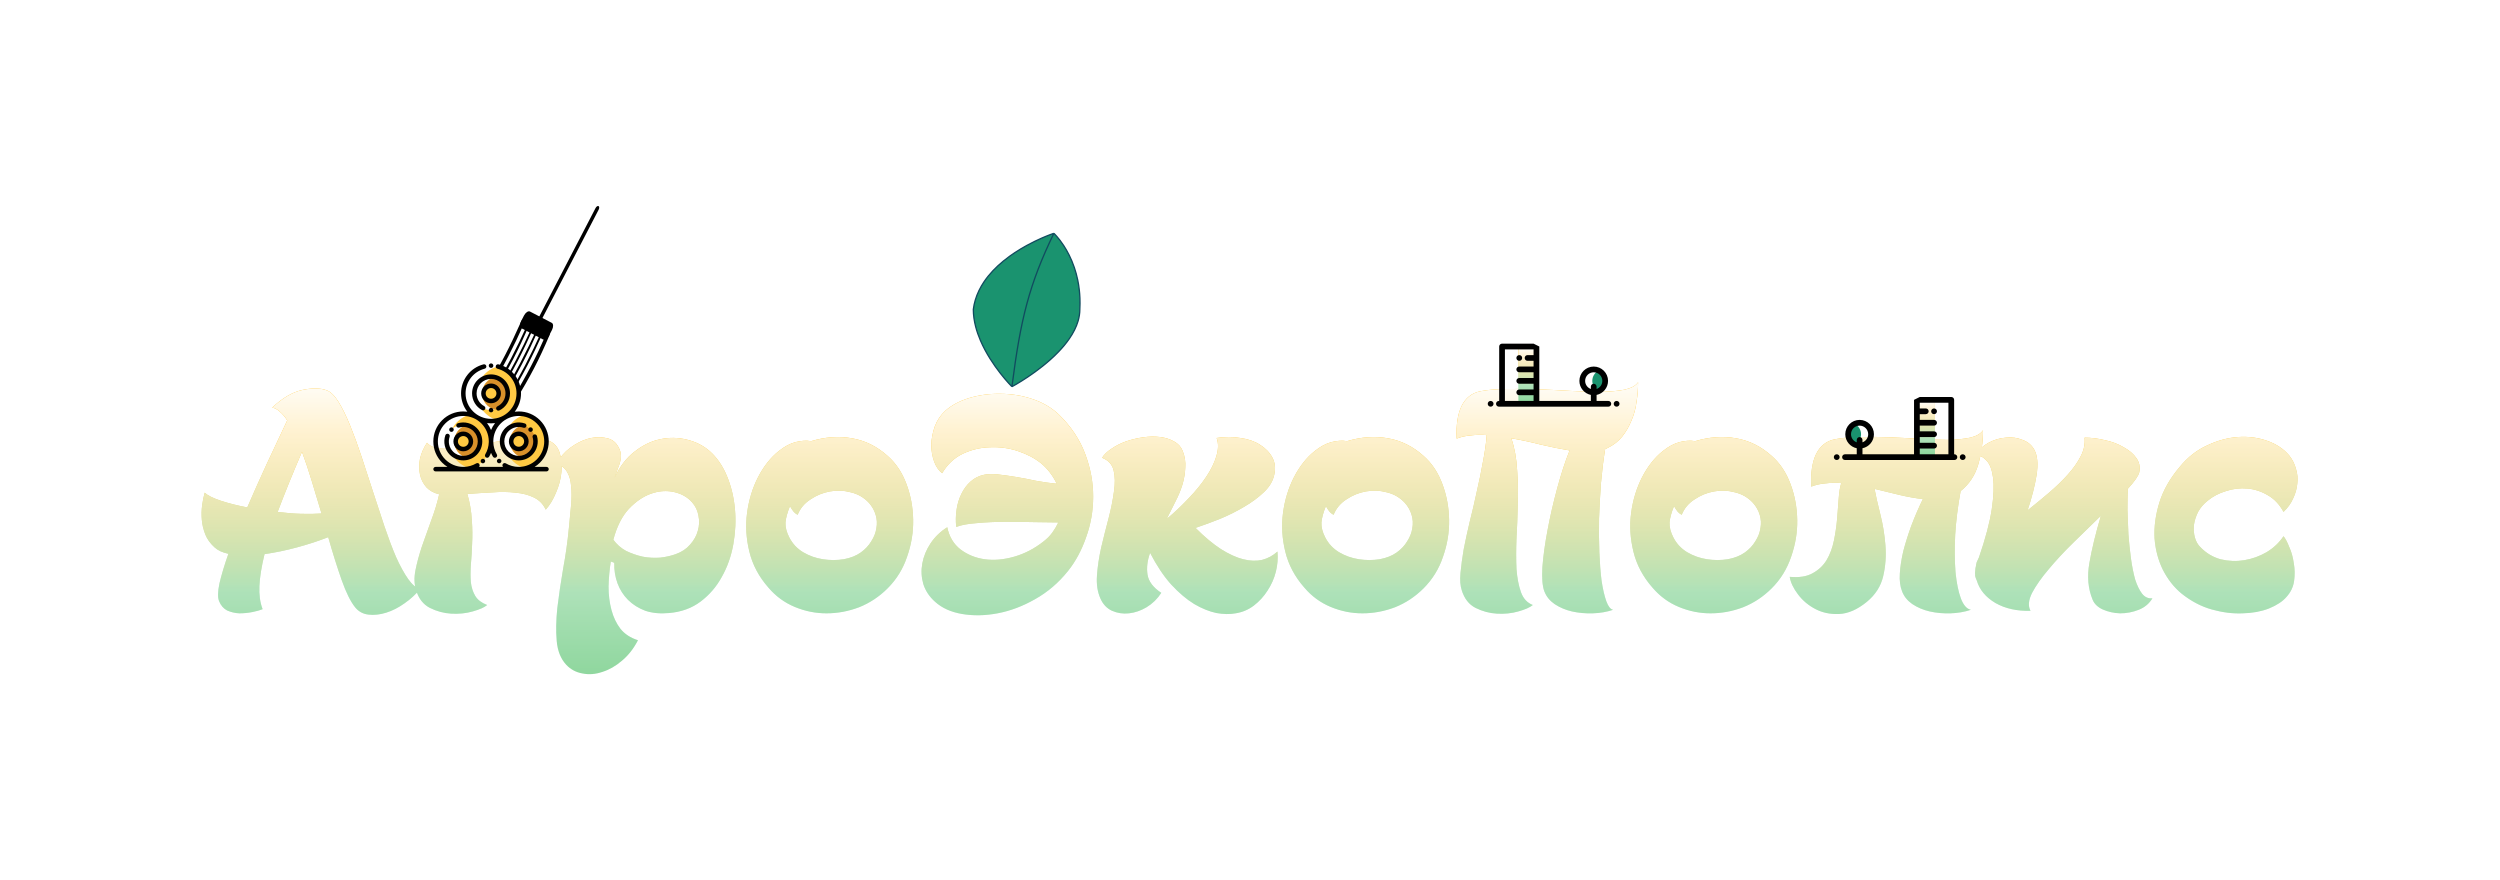 <svg width="375" height="132" viewBox="0 0 375 132" fill="none" xmlns="http://www.w3.org/2000/svg">
<g filter="url(#filter0_d)">
<path d="M30.705 73.904C31.153 74.32 31.953 74.72 33.105 75.104C34.257 75.488 35.585 75.824 37.089 76.112C38.017 73.968 38.993 71.792 40.017 69.584C41.073 67.344 42.097 65.168 43.089 63.056C42.737 62.512 42.369 62.08 41.985 61.76C41.601 61.408 41.217 61.2 40.833 61.136C42.369 59.696 43.873 58.816 45.345 58.496C46.849 58.176 48.065 58.192 48.993 58.544C49.601 58.768 50.193 59.344 50.769 60.272C51.345 61.2 51.921 62.368 52.497 63.776C53.073 65.184 53.649 66.752 54.225 68.48C54.801 70.208 55.377 71.968 55.953 73.76C56.529 75.52 57.105 77.264 57.681 78.992C58.257 80.688 58.833 82.208 59.409 83.552C60.017 84.896 60.625 86 61.233 86.864C61.841 87.728 62.449 88.208 63.057 88.304C62.385 89.136 61.585 89.872 60.657 90.512C59.761 91.152 58.849 91.616 57.921 91.904C56.993 92.192 56.113 92.288 55.281 92.192C54.449 92.096 53.777 91.728 53.265 91.088C52.593 90.256 51.921 88.896 51.249 87.008C50.577 85.088 49.905 82.944 49.233 80.576C47.761 81.152 46.193 81.664 44.529 82.112C42.865 82.56 41.249 82.896 39.681 83.12C39.233 84.944 38.977 86.528 38.913 87.872C38.849 89.216 39.009 90.384 39.393 91.376C39.009 91.536 38.497 91.68 37.857 91.808C37.217 91.936 36.561 92 35.889 92C35.249 91.968 34.641 91.824 34.065 91.568C33.521 91.28 33.121 90.816 32.865 90.176C32.641 89.632 32.657 88.752 32.913 87.536C33.201 86.288 33.649 84.8 34.257 83.072C33.361 82.88 32.673 82.56 32.193 82.112C31.553 81.536 31.089 80.896 30.801 80.192C30.513 79.456 30.337 78.72 30.273 77.984C30.209 77.216 30.225 76.48 30.321 75.776C30.417 75.072 30.545 74.448 30.705 73.904ZM48.225 77.024C47.745 75.392 47.265 73.792 46.785 72.224C46.305 70.624 45.809 69.136 45.297 67.76C43.889 71.056 42.673 74.064 41.649 76.784C42.865 76.944 44.033 77.04 45.153 77.072C46.305 77.104 47.329 77.088 48.225 77.024ZM64.052 66.416C64.468 66.896 65.108 67.184 65.972 67.28C66.836 67.344 67.828 67.312 68.948 67.184C70.068 67.024 71.268 66.832 72.548 66.608C73.828 66.352 75.076 66.144 76.292 65.984C77.54 65.792 78.692 65.696 79.748 65.696C80.836 65.664 81.748 65.824 82.484 66.176C83.22 66.528 83.716 67.136 83.972 68C84.228 68.832 84.308 69.776 84.212 70.832C84.116 71.856 83.844 72.88 83.396 73.904C82.98 74.928 82.468 75.776 81.86 76.448C81.476 75.616 80.884 75.008 80.084 74.624C79.316 74.24 78.404 74 77.348 73.904C76.292 73.776 75.14 73.76 73.892 73.856C72.644 73.92 71.38 74 70.1 74.096C70.484 75.408 70.708 76.704 70.772 77.984C70.868 79.232 70.884 80.416 70.82 81.536C70.788 82.656 70.724 83.712 70.628 84.704C70.564 85.664 70.564 86.544 70.628 87.344C70.724 88.144 70.948 88.832 71.3 89.408C71.652 89.984 72.244 90.432 73.076 90.752C72.66 91.104 71.94 91.424 70.916 91.712C69.924 92 68.852 92.112 67.7 92.048C66.58 91.984 65.508 91.696 64.484 91.184C63.492 90.672 62.804 89.792 62.42 88.544C62.132 87.648 62.1 86.64 62.324 85.52C62.548 84.4 62.868 83.216 63.284 81.968C63.732 80.688 64.196 79.392 64.676 78.08C65.188 76.736 65.588 75.424 65.876 74.144C65.076 73.952 64.436 73.6 63.956 73.088C63.476 72.544 63.156 71.904 62.996 71.168C62.836 70.432 62.836 69.648 62.996 68.816C63.188 67.984 63.54 67.184 64.052 66.416ZM91.617 84.224C91.424 85.472 91.312 86.72 91.281 87.968C91.281 89.216 91.424 90.384 91.713 91.472C92.001 92.56 92.448 93.504 93.056 94.304C93.697 95.104 94.576 95.68 95.697 96.032C95.056 97.28 94.257 98.304 93.296 99.104C92.368 99.904 91.392 100.464 90.368 100.784C89.344 101.136 88.353 101.216 87.392 101.024C86.433 100.864 85.617 100.432 84.945 99.728C84.112 98.832 83.632 97.632 83.504 96.128C83.376 94.656 83.409 93.008 83.6 91.184C83.825 89.328 84.112 87.376 84.465 85.328C84.849 83.28 85.136 81.248 85.329 79.232C85.457 77.952 85.569 76.784 85.665 75.728C85.76 74.672 85.76 73.728 85.665 72.896C85.6 72.064 85.409 71.376 85.088 70.832C84.769 70.256 84.24 69.824 83.504 69.536C84.016 68.576 84.689 67.792 85.52 67.184C86.385 66.544 87.249 66.096 88.112 65.84C89.008 65.584 89.841 65.52 90.609 65.648C91.409 65.744 92.016 66.048 92.433 66.56C92.752 66.976 92.96 67.376 93.056 67.76C93.153 68.112 93.168 68.496 93.105 68.912C93.04 69.296 92.912 69.712 92.721 70.16C92.561 70.608 92.385 71.104 92.192 71.648C92.96 69.984 93.953 68.688 95.168 67.76C96.385 66.8 97.665 66.176 99.008 65.888C100.353 65.6 101.681 65.616 102.993 65.936C104.337 66.256 105.489 66.832 106.449 67.664C107.537 68.624 108.401 69.872 109.041 71.408C109.681 72.944 110.081 74.592 110.241 76.352C110.401 78.08 110.321 79.84 110.001 81.632C109.681 83.424 109.105 85.056 108.273 86.528C107.473 88 106.417 89.232 105.105 90.224C103.793 91.216 102.225 91.792 100.401 91.952C99.056 92.08 97.856 91.968 96.8 91.616C95.776 91.232 94.912 90.688 94.209 89.984C93.504 89.28 92.977 88.448 92.624 87.488C92.272 86.528 92.112 85.504 92.144 84.416L91.617 84.224ZM103.809 75.344C103.137 74.576 102.241 74.064 101.121 73.808C100.001 73.552 98.849 73.632 97.665 74.048C96.481 74.464 95.361 75.232 94.305 76.352C93.281 77.472 92.513 79.008 92.001 80.96C92.513 81.664 93.153 82.224 93.921 82.64C94.721 83.024 95.552 83.312 96.416 83.504C97.281 83.664 98.144 83.712 99.008 83.648C99.873 83.552 100.657 83.376 101.361 83.12C102.257 82.8 102.977 82.32 103.521 81.68C104.097 81.04 104.481 80.352 104.673 79.616C104.897 78.88 104.929 78.128 104.769 77.36C104.641 76.592 104.321 75.92 103.809 75.344ZM116.816 67.664C117.648 66.992 118.48 66.544 119.312 66.32C120.176 66.096 120.96 66.048 121.664 66.176C123.776 65.536 125.824 65.392 127.808 65.744C129.792 66.096 131.568 66.976 133.136 68.384C134.384 69.472 135.328 70.88 135.968 72.608C136.608 74.304 136.944 76.096 136.976 77.984C137.008 79.84 136.704 81.68 136.064 83.504C135.456 85.328 134.48 86.912 133.136 88.256C131.888 89.504 130.464 90.448 128.864 91.088C127.264 91.696 125.632 92 123.968 92C122.336 92 120.752 91.68 119.216 91.04C117.68 90.4 116.368 89.44 115.28 88.16C113.84 86.528 112.88 84.72 112.4 82.736C111.92 80.752 111.808 78.816 112.064 76.928C112.32 75.008 112.864 73.232 113.696 71.6C114.56 69.936 115.6 68.624 116.816 67.664ZM119.648 77.216C119.488 77.152 119.296 77.008 119.072 76.784C118.88 76.56 118.688 76.272 118.496 75.92C118.112 76.848 117.888 77.664 117.824 78.368C117.792 79.072 117.984 79.824 118.4 80.624C118.88 81.552 119.568 82.288 120.464 82.832C121.392 83.376 122.384 83.728 123.44 83.888C124.496 84.048 125.536 84.048 126.56 83.888C127.584 83.696 128.432 83.36 129.104 82.88C129.776 82.4 130.304 81.84 130.688 81.2C131.104 80.56 131.36 79.904 131.456 79.232C131.584 78.56 131.552 77.904 131.36 77.264C131.168 76.592 130.832 75.984 130.352 75.44C129.616 74.64 128.72 74.112 127.664 73.856C126.608 73.568 125.552 73.52 124.496 73.712C123.44 73.904 122.464 74.304 121.568 74.912C120.672 75.488 120.032 76.256 119.648 77.216ZM141.323 70.976C140.811 70.592 140.411 70.016 140.123 69.248C139.835 68.448 139.691 67.6 139.691 66.704C139.723 65.776 139.899 64.864 140.219 63.968C140.571 63.04 141.099 62.256 141.803 61.616C142.731 60.784 143.931 60.144 145.403 59.696C146.907 59.248 148.459 59.04 150.059 59.072C151.691 59.072 153.275 59.328 154.811 59.84C156.379 60.352 157.723 61.136 158.843 62.192C160.667 63.984 161.979 65.952 162.779 68.096C163.579 70.208 163.979 72.336 163.979 74.48C163.979 76.592 163.627 78.624 162.923 80.576C162.251 82.528 161.339 84.224 160.187 85.664C158.779 87.424 157.131 88.832 155.243 89.888C153.387 90.944 151.515 91.648 149.627 92C147.771 92.352 145.995 92.384 144.299 92.096C142.635 91.808 141.291 91.2 140.267 90.272C139.403 89.504 138.811 88.608 138.491 87.584C138.203 86.56 138.155 85.536 138.347 84.512C138.539 83.456 138.955 82.448 139.595 81.488C140.235 80.528 141.067 79.728 142.091 79.088C142.379 80.496 143.035 81.6 144.059 82.4C145.115 83.2 146.331 83.696 147.707 83.888C149.083 84.08 150.555 83.952 152.123 83.504C153.691 83.056 155.147 82.304 156.491 81.248C157.035 80.832 157.483 80.384 157.835 79.904C158.187 79.424 158.491 78.912 158.747 78.368C157.851 78.368 156.683 78.352 155.243 78.32C153.835 78.288 152.379 78.272 150.875 78.272C149.371 78.272 147.931 78.336 146.555 78.464C145.211 78.56 144.171 78.752 143.435 79.04C143.339 78.176 143.355 77.312 143.483 76.448C143.611 75.584 143.851 74.8 144.203 74.096C144.555 73.36 145.019 72.736 145.595 72.224C146.171 71.712 146.843 71.376 147.611 71.216C148.187 71.088 148.891 71.072 149.723 71.168C150.587 71.264 151.499 71.392 152.459 71.552C153.419 71.712 154.411 71.904 155.435 72.128C156.491 72.32 157.515 72.464 158.507 72.56C157.931 71.344 157.147 70.32 156.155 69.488C155.195 68.72 154.043 68.112 152.699 67.664C151.355 67.216 149.963 67.024 148.523 67.088C147.115 67.12 145.755 67.44 144.443 68.048C143.163 68.656 142.123 69.632 141.323 70.976ZM165.313 68.672C165.601 68.192 166.065 67.744 166.705 67.328C167.345 66.88 168.065 66.512 168.865 66.224C169.697 65.936 170.561 65.728 171.457 65.6C172.353 65.472 173.201 65.456 174.001 65.552C174.801 65.648 175.505 65.872 176.113 66.224C176.721 66.544 177.153 67.024 177.409 67.664C177.729 68.464 177.857 69.296 177.793 70.16C177.761 70.992 177.617 71.84 177.361 72.704C177.105 73.536 176.753 74.384 176.305 75.248C175.889 76.112 175.457 76.976 175.009 77.84C176.161 76.88 177.249 75.856 178.273 74.768C179.329 73.68 180.209 72.608 180.913 71.552C181.649 70.464 182.161 69.424 182.449 68.432C182.769 67.408 182.785 66.496 182.497 65.696C183.745 65.504 184.929 65.504 186.049 65.696C187.201 65.856 188.177 66.192 188.977 66.704C189.809 67.216 190.433 67.856 190.849 68.624C191.265 69.392 191.361 70.256 191.137 71.216C190.945 72.144 190.433 73.008 189.601 73.808C188.769 74.608 187.777 75.344 186.625 76.016C185.505 76.688 184.289 77.296 182.977 77.84C181.697 78.352 180.481 78.8 179.329 79.184C180.673 80.528 181.937 81.584 183.121 82.352C184.337 83.12 185.457 83.632 186.481 83.888C187.505 84.144 188.449 84.176 189.313 83.984C190.177 83.76 190.945 83.344 191.617 82.736C191.713 83.728 191.633 84.736 191.377 85.76C191.121 86.784 190.705 87.728 190.129 88.592C189.585 89.456 188.897 90.208 188.065 90.848C187.265 91.456 186.353 91.84 185.329 92C184.497 92.16 183.537 92.144 182.449 91.952C181.393 91.728 180.289 91.28 179.137 90.608C177.985 89.904 176.833 88.928 175.681 87.68C174.561 86.432 173.505 84.848 172.513 82.928C172.097 84.08 171.969 85.168 172.129 86.192C172.289 87.216 172.977 88.128 174.193 88.928C173.617 89.824 172.881 90.544 171.985 91.088C171.121 91.6 170.241 91.904 169.345 92C168.449 92.096 167.601 91.968 166.801 91.616C166.033 91.264 165.457 90.656 165.073 89.792C164.625 88.8 164.449 87.648 164.545 86.336C164.641 84.992 164.849 83.6 165.169 82.16C165.521 80.688 165.889 79.232 166.273 77.792C166.657 76.32 166.929 74.976 167.089 73.76C167.281 72.512 167.265 71.44 167.041 70.544C166.817 69.648 166.241 69.024 165.313 68.672ZM197.206 67.664C198.038 66.992 198.87 66.544 199.702 66.32C200.566 66.096 201.35 66.048 202.054 66.176C204.166 65.536 206.214 65.392 208.198 65.744C210.182 66.096 211.958 66.976 213.526 68.384C214.774 69.472 215.718 70.88 216.358 72.608C216.998 74.304 217.334 76.096 217.366 77.984C217.398 79.84 217.094 81.68 216.454 83.504C215.846 85.328 214.87 86.912 213.526 88.256C212.278 89.504 210.854 90.448 209.254 91.088C207.654 91.696 206.022 92 204.358 92C202.726 92 201.142 91.68 199.606 91.04C198.07 90.4 196.758 89.44 195.67 88.16C194.23 86.528 193.27 84.72 192.79 82.736C192.31 80.752 192.198 78.816 192.454 76.928C192.71 75.008 193.254 73.232 194.086 71.6C194.95 69.936 195.99 68.624 197.206 67.664ZM200.038 77.216C199.878 77.152 199.686 77.008 199.462 76.784C199.27 76.56 199.078 76.272 198.886 75.92C198.502 76.848 198.278 77.664 198.214 78.368C198.182 79.072 198.374 79.824 198.79 80.624C199.27 81.552 199.958 82.288 200.854 82.832C201.782 83.376 202.774 83.728 203.83 83.888C204.886 84.048 205.926 84.048 206.95 83.888C207.974 83.696 208.822 83.36 209.494 82.88C210.166 82.4 210.694 81.84 211.078 81.2C211.494 80.56 211.75 79.904 211.846 79.232C211.974 78.56 211.942 77.904 211.75 77.264C211.558 76.592 211.222 75.984 210.742 75.44C210.006 74.64 209.11 74.112 208.054 73.856C206.998 73.568 205.942 73.52 204.886 73.712C203.83 73.904 202.854 74.304 201.958 74.912C201.062 75.488 200.422 76.256 200.038 77.216ZM218.498 65.792C218.402 63.776 218.642 62.16 219.218 60.944C219.826 59.696 220.77 58.944 222.05 58.688C223.202 58.464 224.53 58.352 226.034 58.352C227.57 58.32 229.154 58.336 230.786 58.4C232.418 58.464 234.034 58.544 235.634 58.64C237.266 58.736 238.77 58.784 240.146 58.784C241.522 58.752 242.706 58.64 243.698 58.448C244.69 58.224 245.362 57.856 245.714 57.344C245.714 58.336 245.634 59.328 245.474 60.32C245.346 61.312 245.09 62.24 244.706 63.104C244.354 63.968 243.89 64.768 243.314 65.504C242.738 66.208 242.018 66.768 241.154 67.184L240.77 67.376C240.514 68.976 240.306 70.672 240.146 72.464C240.018 74.256 239.922 76.032 239.858 77.792C239.826 79.552 239.842 81.248 239.906 82.88C239.97 84.48 240.082 85.904 240.242 87.152C240.434 88.4 240.674 89.424 240.962 90.224C241.25 90.992 241.586 91.408 241.97 91.472C241.01 91.792 239.986 91.968 238.898 92C237.81 92.032 236.77 91.936 235.778 91.712C234.818 91.488 233.954 91.12 233.186 90.608C232.45 90.096 231.938 89.456 231.65 88.688C231.362 87.92 231.266 86.704 231.362 85.04C231.49 83.376 231.746 81.536 232.13 79.52C232.514 77.472 232.994 75.392 233.57 73.28C234.146 71.136 234.77 69.232 235.442 67.568C234.098 67.344 232.674 67.056 231.17 66.704C229.698 66.32 228.21 66 226.706 65.744C227.186 67.184 227.474 68.768 227.57 70.496C227.698 72.192 227.73 73.92 227.666 75.68C227.634 77.408 227.57 79.104 227.474 80.768C227.41 82.432 227.41 83.952 227.474 85.328C227.57 86.672 227.794 87.84 228.146 88.832C228.498 89.792 229.09 90.432 229.922 90.752C229.506 91.104 228.786 91.424 227.762 91.712C226.77 92 225.698 92.112 224.546 92.048C223.426 91.984 222.354 91.696 221.33 91.184C220.338 90.672 219.65 89.792 219.266 88.544C219.042 87.872 218.978 87.008 219.074 85.952C219.17 84.896 219.33 83.712 219.554 82.4C219.81 81.088 220.114 79.696 220.466 78.224C220.85 76.72 221.202 75.216 221.522 73.712C221.874 72.208 222.178 70.736 222.434 69.296C222.722 67.856 222.914 66.512 223.01 65.264C222.178 65.2 221.378 65.216 220.61 65.312C219.842 65.376 219.138 65.536 218.498 65.792ZM249.425 67.664C250.257 66.992 251.089 66.544 251.921 66.32C252.785 66.096 253.569 66.048 254.273 66.176C256.385 65.536 258.433 65.392 260.417 65.744C262.401 66.096 264.177 66.976 265.745 68.384C266.993 69.472 267.937 70.88 268.577 72.608C269.217 74.304 269.553 76.096 269.585 77.984C269.617 79.84 269.313 81.68 268.673 83.504C268.065 85.328 267.089 86.912 265.745 88.256C264.497 89.504 263.073 90.448 261.473 91.088C259.873 91.696 258.241 92 256.577 92C254.945 92 253.361 91.68 251.825 91.04C250.289 90.4 248.977 89.44 247.889 88.16C246.449 86.528 245.489 84.72 245.009 82.736C244.529 80.752 244.417 78.816 244.673 76.928C244.929 75.008 245.473 73.232 246.305 71.6C247.169 69.936 248.209 68.624 249.425 67.664ZM252.257 77.216C252.097 77.152 251.905 77.008 251.681 76.784C251.489 76.56 251.297 76.272 251.105 75.92C250.721 76.848 250.497 77.664 250.433 78.368C250.401 79.072 250.593 79.824 251.009 80.624C251.489 81.552 252.177 82.288 253.073 82.832C254.001 83.376 254.993 83.728 256.049 83.888C257.105 84.048 258.145 84.048 259.169 83.888C260.193 83.696 261.041 83.36 261.713 82.88C262.385 82.4 262.913 81.84 263.297 81.2C263.713 80.56 263.969 79.904 264.065 79.232C264.193 78.56 264.161 77.904 263.969 77.264C263.777 76.592 263.441 75.984 262.961 75.44C262.225 74.64 261.329 74.112 260.273 73.856C259.217 73.568 258.161 73.52 257.105 73.712C256.049 73.904 255.073 74.304 254.177 74.912C253.281 75.488 252.641 76.256 252.257 77.216ZM271.677 72.992C271.581 70.976 271.821 69.36 272.396 68.144C273.005 66.896 273.949 66.144 275.229 65.888C276.381 65.664 277.677 65.552 279.117 65.552C280.557 65.52 282.045 65.536 283.581 65.6C285.117 65.664 286.637 65.744 288.141 65.84C289.645 65.936 291.021 65.984 292.269 65.984C293.517 65.952 294.605 65.84 295.533 65.648C296.461 65.424 297.101 65.056 297.453 64.544C297.453 66.304 297.213 68.016 296.733 69.68C296.253 71.312 295.373 72.64 294.093 73.664C293.677 75.936 293.405 78.128 293.277 80.24C293.181 82.32 293.197 84.176 293.325 85.808C293.485 87.44 293.757 88.768 294.141 89.792C294.525 90.784 295.021 91.344 295.629 91.472C294.669 91.792 293.645 91.968 292.557 92C291.469 92.032 290.429 91.936 289.437 91.712C288.477 91.488 287.613 91.12 286.845 90.608C286.109 90.096 285.597 89.456 285.309 88.688C285.021 87.952 284.909 87.072 284.973 86.048C285.037 84.992 285.213 83.856 285.501 82.64C285.821 81.424 286.221 80.16 286.701 78.848C287.213 77.504 287.789 76.176 288.429 74.864C287.309 74.736 286.141 74.528 284.924 74.24C283.709 73.952 282.461 73.648 281.181 73.328C281.373 74.352 281.661 75.616 282.045 77.12C282.429 78.624 282.685 80.176 282.812 81.776C282.941 83.376 282.829 84.928 282.477 86.432C282.125 87.936 281.309 89.216 280.029 90.272C278.621 91.424 277.245 92.032 275.901 92.096C274.589 92.16 273.405 91.92 272.349 91.376C271.293 90.832 270.412 90.096 269.708 89.168C269.004 88.24 268.588 87.36 268.46 86.528C269.868 86.656 271.005 86.48 271.869 86C272.765 85.52 273.469 84.864 273.98 84.032C274.493 83.168 274.861 82.192 275.085 81.104C275.309 80.016 275.469 78.928 275.565 77.84C275.661 76.752 275.741 75.728 275.805 74.768C275.869 73.808 275.997 73.04 276.189 72.464C275.357 72.4 274.557 72.416 273.789 72.512C273.053 72.576 272.349 72.736 271.677 72.992ZM304.574 91.616C302.558 91.68 300.814 91.296 299.342 90.464C297.87 89.6 296.926 88.464 296.51 87.056C296.414 86.864 296.334 86.64 296.27 86.384C296.238 86.096 296.254 85.728 296.318 85.28C296.318 85.216 296.318 85.184 296.318 85.184C296.35 85.152 296.366 85.104 296.366 85.04C296.398 84.784 296.446 84.544 296.51 84.32C296.606 84.096 296.718 83.856 296.846 83.6C297.838 80.72 298.478 78.304 298.766 76.352C299.054 74.4 299.118 72.832 298.958 71.648C298.798 70.432 298.462 69.568 297.95 69.056C297.438 68.512 296.878 68.24 296.27 68.24C296.782 67.472 297.454 66.864 298.286 66.416C299.118 65.968 299.982 65.712 300.878 65.648C301.774 65.552 302.606 65.664 303.374 65.984C304.174 66.272 304.766 66.768 305.15 67.472C305.63 68.368 305.742 69.632 305.486 71.264C305.23 72.864 304.782 74.624 304.142 76.544C305.23 75.68 306.302 74.8 307.358 73.904C308.446 72.976 309.39 72.064 310.19 71.168C311.022 70.24 311.662 69.328 312.11 68.432C312.59 67.504 312.782 66.576 312.686 65.648C313.71 65.648 314.734 65.776 315.758 66.032C316.814 66.256 317.742 66.608 318.542 67.088C319.374 67.536 320.014 68.08 320.462 68.72C320.91 69.36 321.054 70.064 320.894 70.832C320.766 71.376 320.19 72.208 319.166 73.328C319.134 74.256 319.118 75.312 319.118 76.496C319.15 77.68 319.198 78.896 319.262 80.144C319.358 81.392 319.486 82.608 319.646 83.792C319.806 84.944 320.014 85.984 320.27 86.912C320.558 87.808 320.91 88.528 321.326 89.072C321.742 89.584 322.254 89.808 322.862 89.744C322.382 90.544 321.694 91.12 320.798 91.472C319.902 91.824 318.974 92 318.014 92C317.086 91.968 316.222 91.776 315.422 91.424C314.654 91.072 314.142 90.576 313.886 89.936C313.214 88.304 313.054 86.48 313.406 84.464C313.758 82.416 314.334 80.048 315.134 77.36C313.822 78.64 312.462 79.968 311.054 81.344C309.646 82.72 308.398 84.064 307.31 85.376C306.222 86.656 305.39 87.84 304.814 88.928C304.27 90.016 304.19 90.912 304.574 91.616ZM342.529 76.784C341.921 75.664 341.137 74.832 340.177 74.288C339.217 73.712 338.193 73.376 337.105 73.28C336.017 73.184 334.945 73.312 333.889 73.664C332.833 73.984 331.921 74.464 331.153 75.104C330.545 75.584 330.065 76.144 329.713 76.784C329.393 77.424 329.185 78.08 329.089 78.752C329.025 79.392 329.073 80.016 329.233 80.624C329.393 81.2 329.665 81.68 330.049 82.064C330.913 82.96 331.921 83.568 333.073 83.888C334.257 84.176 335.441 84.224 336.625 84.032C337.809 83.84 338.929 83.44 339.985 82.832C341.041 82.192 341.889 81.392 342.529 80.432C342.817 80.784 343.105 81.328 343.393 82.064C343.713 82.768 343.937 83.568 344.065 84.464C344.225 85.328 344.241 86.224 344.113 87.152C343.985 88.048 343.601 88.848 342.961 89.552C342.385 90.224 341.505 90.8 340.321 91.28C339.169 91.728 337.857 91.968 336.385 92C334.913 92.064 333.377 91.872 331.777 91.424C330.177 90.976 328.657 90.176 327.217 89.024C326.097 88.096 325.169 86.912 324.433 85.472C323.729 84.032 323.313 82.464 323.185 80.768C323.089 79.04 323.329 77.248 323.905 75.392C324.481 73.536 325.505 71.744 326.977 70.016C328.161 68.576 329.537 67.504 331.105 66.8C332.673 66.064 334.225 65.648 335.761 65.552C337.297 65.456 338.737 65.648 340.081 66.128C341.457 66.608 342.561 67.344 343.393 68.336C343.873 68.944 344.209 69.616 344.401 70.352C344.625 71.056 344.689 71.792 344.593 72.56C344.529 73.296 344.321 74.032 343.969 74.768C343.649 75.504 343.169 76.176 342.529 76.784Z" fill="url(#paint0_linear)"/>
<path d="M30.705 73.904C31.153 74.32 31.953 74.72 33.105 75.104C34.257 75.488 35.585 75.824 37.089 76.112C38.017 73.968 38.993 71.792 40.017 69.584C41.073 67.344 42.097 65.168 43.089 63.056C42.737 62.512 42.369 62.08 41.985 61.76C41.601 61.408 41.217 61.2 40.833 61.136C42.369 59.696 43.873 58.816 45.345 58.496C46.849 58.176 48.065 58.192 48.993 58.544C49.601 58.768 50.193 59.344 50.769 60.272C51.345 61.2 51.921 62.368 52.497 63.776C53.073 65.184 53.649 66.752 54.225 68.48C54.801 70.208 55.377 71.968 55.953 73.76C56.529 75.52 57.105 77.264 57.681 78.992C58.257 80.688 58.833 82.208 59.409 83.552C60.017 84.896 60.625 86 61.233 86.864C61.841 87.728 62.449 88.208 63.057 88.304C62.385 89.136 61.585 89.872 60.657 90.512C59.761 91.152 58.849 91.616 57.921 91.904C56.993 92.192 56.113 92.288 55.281 92.192C54.449 92.096 53.777 91.728 53.265 91.088C52.593 90.256 51.921 88.896 51.249 87.008C50.577 85.088 49.905 82.944 49.233 80.576C47.761 81.152 46.193 81.664 44.529 82.112C42.865 82.56 41.249 82.896 39.681 83.12C39.233 84.944 38.977 86.528 38.913 87.872C38.849 89.216 39.009 90.384 39.393 91.376C39.009 91.536 38.497 91.68 37.857 91.808C37.217 91.936 36.561 92 35.889 92C35.249 91.968 34.641 91.824 34.065 91.568C33.521 91.28 33.121 90.816 32.865 90.176C32.641 89.632 32.657 88.752 32.913 87.536C33.201 86.288 33.649 84.8 34.257 83.072C33.361 82.88 32.673 82.56 32.193 82.112C31.553 81.536 31.089 80.896 30.801 80.192C30.513 79.456 30.337 78.72 30.273 77.984C30.209 77.216 30.225 76.48 30.321 75.776C30.417 75.072 30.545 74.448 30.705 73.904ZM48.225 77.024C47.745 75.392 47.265 73.792 46.785 72.224C46.305 70.624 45.809 69.136 45.297 67.76C43.889 71.056 42.673 74.064 41.649 76.784C42.865 76.944 44.033 77.04 45.153 77.072C46.305 77.104 47.329 77.088 48.225 77.024ZM64.052 66.416C64.468 66.896 65.108 67.184 65.972 67.28C66.836 67.344 67.828 67.312 68.948 67.184C70.068 67.024 71.268 66.832 72.548 66.608C73.828 66.352 75.076 66.144 76.292 65.984C77.54 65.792 78.692 65.696 79.748 65.696C80.836 65.664 81.748 65.824 82.484 66.176C83.22 66.528 83.716 67.136 83.972 68C84.228 68.832 84.308 69.776 84.212 70.832C84.116 71.856 83.844 72.88 83.396 73.904C82.98 74.928 82.468 75.776 81.86 76.448C81.476 75.616 80.884 75.008 80.084 74.624C79.316 74.24 78.404 74 77.348 73.904C76.292 73.776 75.14 73.76 73.892 73.856C72.644 73.92 71.38 74 70.1 74.096C70.484 75.408 70.708 76.704 70.772 77.984C70.868 79.232 70.884 80.416 70.82 81.536C70.788 82.656 70.724 83.712 70.628 84.704C70.564 85.664 70.564 86.544 70.628 87.344C70.724 88.144 70.948 88.832 71.3 89.408C71.652 89.984 72.244 90.432 73.076 90.752C72.66 91.104 71.94 91.424 70.916 91.712C69.924 92 68.852 92.112 67.7 92.048C66.58 91.984 65.508 91.696 64.484 91.184C63.492 90.672 62.804 89.792 62.42 88.544C62.132 87.648 62.1 86.64 62.324 85.52C62.548 84.4 62.868 83.216 63.284 81.968C63.732 80.688 64.196 79.392 64.676 78.08C65.188 76.736 65.588 75.424 65.876 74.144C65.076 73.952 64.436 73.6 63.956 73.088C63.476 72.544 63.156 71.904 62.996 71.168C62.836 70.432 62.836 69.648 62.996 68.816C63.188 67.984 63.54 67.184 64.052 66.416ZM91.617 84.224C91.424 85.472 91.312 86.72 91.281 87.968C91.281 89.216 91.424 90.384 91.713 91.472C92.001 92.56 92.448 93.504 93.056 94.304C93.697 95.104 94.576 95.68 95.697 96.032C95.056 97.28 94.257 98.304 93.296 99.104C92.368 99.904 91.392 100.464 90.368 100.784C89.344 101.136 88.353 101.216 87.392 101.024C86.433 100.864 85.617 100.432 84.945 99.728C84.112 98.832 83.632 97.632 83.504 96.128C83.376 94.656 83.409 93.008 83.6 91.184C83.825 89.328 84.112 87.376 84.465 85.328C84.849 83.28 85.136 81.248 85.329 79.232C85.457 77.952 85.569 76.784 85.665 75.728C85.76 74.672 85.76 73.728 85.665 72.896C85.6 72.064 85.409 71.376 85.088 70.832C84.769 70.256 84.24 69.824 83.504 69.536C84.016 68.576 84.689 67.792 85.52 67.184C86.385 66.544 87.249 66.096 88.112 65.84C89.008 65.584 89.841 65.52 90.609 65.648C91.409 65.744 92.016 66.048 92.433 66.56C92.752 66.976 92.96 67.376 93.056 67.76C93.153 68.112 93.168 68.496 93.105 68.912C93.04 69.296 92.912 69.712 92.721 70.16C92.561 70.608 92.385 71.104 92.192 71.648C92.96 69.984 93.953 68.688 95.168 67.76C96.385 66.8 97.665 66.176 99.008 65.888C100.353 65.6 101.681 65.616 102.993 65.936C104.337 66.256 105.489 66.832 106.449 67.664C107.537 68.624 108.401 69.872 109.041 71.408C109.681 72.944 110.081 74.592 110.241 76.352C110.401 78.08 110.321 79.84 110.001 81.632C109.681 83.424 109.105 85.056 108.273 86.528C107.473 88 106.417 89.232 105.105 90.224C103.793 91.216 102.225 91.792 100.401 91.952C99.056 92.08 97.856 91.968 96.8 91.616C95.776 91.232 94.912 90.688 94.209 89.984C93.504 89.28 92.977 88.448 92.624 87.488C92.272 86.528 92.112 85.504 92.144 84.416L91.617 84.224ZM103.809 75.344C103.137 74.576 102.241 74.064 101.121 73.808C100.001 73.552 98.849 73.632 97.665 74.048C96.481 74.464 95.361 75.232 94.305 76.352C93.281 77.472 92.513 79.008 92.001 80.96C92.513 81.664 93.153 82.224 93.921 82.64C94.721 83.024 95.552 83.312 96.416 83.504C97.281 83.664 98.144 83.712 99.008 83.648C99.873 83.552 100.657 83.376 101.361 83.12C102.257 82.8 102.977 82.32 103.521 81.68C104.097 81.04 104.481 80.352 104.673 79.616C104.897 78.88 104.929 78.128 104.769 77.36C104.641 76.592 104.321 75.92 103.809 75.344ZM116.816 67.664C117.648 66.992 118.48 66.544 119.312 66.32C120.176 66.096 120.96 66.048 121.664 66.176C123.776 65.536 125.824 65.392 127.808 65.744C129.792 66.096 131.568 66.976 133.136 68.384C134.384 69.472 135.328 70.88 135.968 72.608C136.608 74.304 136.944 76.096 136.976 77.984C137.008 79.84 136.704 81.68 136.064 83.504C135.456 85.328 134.48 86.912 133.136 88.256C131.888 89.504 130.464 90.448 128.864 91.088C127.264 91.696 125.632 92 123.968 92C122.336 92 120.752 91.68 119.216 91.04C117.68 90.4 116.368 89.44 115.28 88.16C113.84 86.528 112.88 84.72 112.4 82.736C111.92 80.752 111.808 78.816 112.064 76.928C112.32 75.008 112.864 73.232 113.696 71.6C114.56 69.936 115.6 68.624 116.816 67.664ZM119.648 77.216C119.488 77.152 119.296 77.008 119.072 76.784C118.88 76.56 118.688 76.272 118.496 75.92C118.112 76.848 117.888 77.664 117.824 78.368C117.792 79.072 117.984 79.824 118.4 80.624C118.88 81.552 119.568 82.288 120.464 82.832C121.392 83.376 122.384 83.728 123.44 83.888C124.496 84.048 125.536 84.048 126.56 83.888C127.584 83.696 128.432 83.36 129.104 82.88C129.776 82.4 130.304 81.84 130.688 81.2C131.104 80.56 131.36 79.904 131.456 79.232C131.584 78.56 131.552 77.904 131.36 77.264C131.168 76.592 130.832 75.984 130.352 75.44C129.616 74.64 128.72 74.112 127.664 73.856C126.608 73.568 125.552 73.52 124.496 73.712C123.44 73.904 122.464 74.304 121.568 74.912C120.672 75.488 120.032 76.256 119.648 77.216ZM141.323 70.976C140.811 70.592 140.411 70.016 140.123 69.248C139.835 68.448 139.691 67.6 139.691 66.704C139.723 65.776 139.899 64.864 140.219 63.968C140.571 63.04 141.099 62.256 141.803 61.616C142.731 60.784 143.931 60.144 145.403 59.696C146.907 59.248 148.459 59.04 150.059 59.072C151.691 59.072 153.275 59.328 154.811 59.84C156.379 60.352 157.723 61.136 158.843 62.192C160.667 63.984 161.979 65.952 162.779 68.096C163.579 70.208 163.979 72.336 163.979 74.48C163.979 76.592 163.627 78.624 162.923 80.576C162.251 82.528 161.339 84.224 160.187 85.664C158.779 87.424 157.131 88.832 155.243 89.888C153.387 90.944 151.515 91.648 149.627 92C147.771 92.352 145.995 92.384 144.299 92.096C142.635 91.808 141.291 91.2 140.267 90.272C139.403 89.504 138.811 88.608 138.491 87.584C138.203 86.56 138.155 85.536 138.347 84.512C138.539 83.456 138.955 82.448 139.595 81.488C140.235 80.528 141.067 79.728 142.091 79.088C142.379 80.496 143.035 81.6 144.059 82.4C145.115 83.2 146.331 83.696 147.707 83.888C149.083 84.08 150.555 83.952 152.123 83.504C153.691 83.056 155.147 82.304 156.491 81.248C157.035 80.832 157.483 80.384 157.835 79.904C158.187 79.424 158.491 78.912 158.747 78.368C157.851 78.368 156.683 78.352 155.243 78.32C153.835 78.288 152.379 78.272 150.875 78.272C149.371 78.272 147.931 78.336 146.555 78.464C145.211 78.56 144.171 78.752 143.435 79.04C143.339 78.176 143.355 77.312 143.483 76.448C143.611 75.584 143.851 74.8 144.203 74.096C144.555 73.36 145.019 72.736 145.595 72.224C146.171 71.712 146.843 71.376 147.611 71.216C148.187 71.088 148.891 71.072 149.723 71.168C150.587 71.264 151.499 71.392 152.459 71.552C153.419 71.712 154.411 71.904 155.435 72.128C156.491 72.32 157.515 72.464 158.507 72.56C157.931 71.344 157.147 70.32 156.155 69.488C155.195 68.72 154.043 68.112 152.699 67.664C151.355 67.216 149.963 67.024 148.523 67.088C147.115 67.12 145.755 67.44 144.443 68.048C143.163 68.656 142.123 69.632 141.323 70.976ZM165.313 68.672C165.601 68.192 166.065 67.744 166.705 67.328C167.345 66.88 168.065 66.512 168.865 66.224C169.697 65.936 170.561 65.728 171.457 65.6C172.353 65.472 173.201 65.456 174.001 65.552C174.801 65.648 175.505 65.872 176.113 66.224C176.721 66.544 177.153 67.024 177.409 67.664C177.729 68.464 177.857 69.296 177.793 70.16C177.761 70.992 177.617 71.84 177.361 72.704C177.105 73.536 176.753 74.384 176.305 75.248C175.889 76.112 175.457 76.976 175.009 77.84C176.161 76.88 177.249 75.856 178.273 74.768C179.329 73.68 180.209 72.608 180.913 71.552C181.649 70.464 182.161 69.424 182.449 68.432C182.769 67.408 182.785 66.496 182.497 65.696C183.745 65.504 184.929 65.504 186.049 65.696C187.201 65.856 188.177 66.192 188.977 66.704C189.809 67.216 190.433 67.856 190.849 68.624C191.265 69.392 191.361 70.256 191.137 71.216C190.945 72.144 190.433 73.008 189.601 73.808C188.769 74.608 187.777 75.344 186.625 76.016C185.505 76.688 184.289 77.296 182.977 77.84C181.697 78.352 180.481 78.8 179.329 79.184C180.673 80.528 181.937 81.584 183.121 82.352C184.337 83.12 185.457 83.632 186.481 83.888C187.505 84.144 188.449 84.176 189.313 83.984C190.177 83.76 190.945 83.344 191.617 82.736C191.713 83.728 191.633 84.736 191.377 85.76C191.121 86.784 190.705 87.728 190.129 88.592C189.585 89.456 188.897 90.208 188.065 90.848C187.265 91.456 186.353 91.84 185.329 92C184.497 92.16 183.537 92.144 182.449 91.952C181.393 91.728 180.289 91.28 179.137 90.608C177.985 89.904 176.833 88.928 175.681 87.68C174.561 86.432 173.505 84.848 172.513 82.928C172.097 84.08 171.969 85.168 172.129 86.192C172.289 87.216 172.977 88.128 174.193 88.928C173.617 89.824 172.881 90.544 171.985 91.088C171.121 91.6 170.241 91.904 169.345 92C168.449 92.096 167.601 91.968 166.801 91.616C166.033 91.264 165.457 90.656 165.073 89.792C164.625 88.8 164.449 87.648 164.545 86.336C164.641 84.992 164.849 83.6 165.169 82.16C165.521 80.688 165.889 79.232 166.273 77.792C166.657 76.32 166.929 74.976 167.089 73.76C167.281 72.512 167.265 71.44 167.041 70.544C166.817 69.648 166.241 69.024 165.313 68.672ZM197.206 67.664C198.038 66.992 198.87 66.544 199.702 66.32C200.566 66.096 201.35 66.048 202.054 66.176C204.166 65.536 206.214 65.392 208.198 65.744C210.182 66.096 211.958 66.976 213.526 68.384C214.774 69.472 215.718 70.88 216.358 72.608C216.998 74.304 217.334 76.096 217.366 77.984C217.398 79.84 217.094 81.68 216.454 83.504C215.846 85.328 214.87 86.912 213.526 88.256C212.278 89.504 210.854 90.448 209.254 91.088C207.654 91.696 206.022 92 204.358 92C202.726 92 201.142 91.68 199.606 91.04C198.07 90.4 196.758 89.44 195.67 88.16C194.23 86.528 193.27 84.72 192.79 82.736C192.31 80.752 192.198 78.816 192.454 76.928C192.71 75.008 193.254 73.232 194.086 71.6C194.95 69.936 195.99 68.624 197.206 67.664ZM200.038 77.216C199.878 77.152 199.686 77.008 199.462 76.784C199.27 76.56 199.078 76.272 198.886 75.92C198.502 76.848 198.278 77.664 198.214 78.368C198.182 79.072 198.374 79.824 198.79 80.624C199.27 81.552 199.958 82.288 200.854 82.832C201.782 83.376 202.774 83.728 203.83 83.888C204.886 84.048 205.926 84.048 206.95 83.888C207.974 83.696 208.822 83.36 209.494 82.88C210.166 82.4 210.694 81.84 211.078 81.2C211.494 80.56 211.75 79.904 211.846 79.232C211.974 78.56 211.942 77.904 211.75 77.264C211.558 76.592 211.222 75.984 210.742 75.44C210.006 74.64 209.11 74.112 208.054 73.856C206.998 73.568 205.942 73.52 204.886 73.712C203.83 73.904 202.854 74.304 201.958 74.912C201.062 75.488 200.422 76.256 200.038 77.216ZM218.498 65.792C218.402 63.776 218.642 62.16 219.218 60.944C219.826 59.696 220.77 58.944 222.05 58.688C223.202 58.464 224.53 58.352 226.034 58.352C227.57 58.32 229.154 58.336 230.786 58.4C232.418 58.464 234.034 58.544 235.634 58.64C237.266 58.736 238.77 58.784 240.146 58.784C241.522 58.752 242.706 58.64 243.698 58.448C244.69 58.224 245.362 57.856 245.714 57.344C245.714 58.336 245.634 59.328 245.474 60.32C245.346 61.312 245.09 62.24 244.706 63.104C244.354 63.968 243.89 64.768 243.314 65.504C242.738 66.208 242.018 66.768 241.154 67.184L240.77 67.376C240.514 68.976 240.306 70.672 240.146 72.464C240.018 74.256 239.922 76.032 239.858 77.792C239.826 79.552 239.842 81.248 239.906 82.88C239.97 84.48 240.082 85.904 240.242 87.152C240.434 88.4 240.674 89.424 240.962 90.224C241.25 90.992 241.586 91.408 241.97 91.472C241.01 91.792 239.986 91.968 238.898 92C237.81 92.032 236.77 91.936 235.778 91.712C234.818 91.488 233.954 91.12 233.186 90.608C232.45 90.096 231.938 89.456 231.65 88.688C231.362 87.92 231.266 86.704 231.362 85.04C231.49 83.376 231.746 81.536 232.13 79.52C232.514 77.472 232.994 75.392 233.57 73.28C234.146 71.136 234.77 69.232 235.442 67.568C234.098 67.344 232.674 67.056 231.17 66.704C229.698 66.32 228.21 66 226.706 65.744C227.186 67.184 227.474 68.768 227.57 70.496C227.698 72.192 227.73 73.92 227.666 75.68C227.634 77.408 227.57 79.104 227.474 80.768C227.41 82.432 227.41 83.952 227.474 85.328C227.57 86.672 227.794 87.84 228.146 88.832C228.498 89.792 229.09 90.432 229.922 90.752C229.506 91.104 228.786 91.424 227.762 91.712C226.77 92 225.698 92.112 224.546 92.048C223.426 91.984 222.354 91.696 221.33 91.184C220.338 90.672 219.65 89.792 219.266 88.544C219.042 87.872 218.978 87.008 219.074 85.952C219.17 84.896 219.33 83.712 219.554 82.4C219.81 81.088 220.114 79.696 220.466 78.224C220.85 76.72 221.202 75.216 221.522 73.712C221.874 72.208 222.178 70.736 222.434 69.296C222.722 67.856 222.914 66.512 223.01 65.264C222.178 65.2 221.378 65.216 220.61 65.312C219.842 65.376 219.138 65.536 218.498 65.792ZM249.425 67.664C250.257 66.992 251.089 66.544 251.921 66.32C252.785 66.096 253.569 66.048 254.273 66.176C256.385 65.536 258.433 65.392 260.417 65.744C262.401 66.096 264.177 66.976 265.745 68.384C266.993 69.472 267.937 70.88 268.577 72.608C269.217 74.304 269.553 76.096 269.585 77.984C269.617 79.84 269.313 81.68 268.673 83.504C268.065 85.328 267.089 86.912 265.745 88.256C264.497 89.504 263.073 90.448 261.473 91.088C259.873 91.696 258.241 92 256.577 92C254.945 92 253.361 91.68 251.825 91.04C250.289 90.4 248.977 89.44 247.889 88.16C246.449 86.528 245.489 84.72 245.009 82.736C244.529 80.752 244.417 78.816 244.673 76.928C244.929 75.008 245.473 73.232 246.305 71.6C247.169 69.936 248.209 68.624 249.425 67.664ZM252.257 77.216C252.097 77.152 251.905 77.008 251.681 76.784C251.489 76.56 251.297 76.272 251.105 75.92C250.721 76.848 250.497 77.664 250.433 78.368C250.401 79.072 250.593 79.824 251.009 80.624C251.489 81.552 252.177 82.288 253.073 82.832C254.001 83.376 254.993 83.728 256.049 83.888C257.105 84.048 258.145 84.048 259.169 83.888C260.193 83.696 261.041 83.36 261.713 82.88C262.385 82.4 262.913 81.84 263.297 81.2C263.713 80.56 263.969 79.904 264.065 79.232C264.193 78.56 264.161 77.904 263.969 77.264C263.777 76.592 263.441 75.984 262.961 75.44C262.225 74.64 261.329 74.112 260.273 73.856C259.217 73.568 258.161 73.52 257.105 73.712C256.049 73.904 255.073 74.304 254.177 74.912C253.281 75.488 252.641 76.256 252.257 77.216ZM271.677 72.992C271.581 70.976 271.821 69.36 272.396 68.144C273.005 66.896 273.949 66.144 275.229 65.888C276.381 65.664 277.677 65.552 279.117 65.552C280.557 65.52 282.045 65.536 283.581 65.6C285.117 65.664 286.637 65.744 288.141 65.84C289.645 65.936 291.021 65.984 292.269 65.984C293.517 65.952 294.605 65.84 295.533 65.648C296.461 65.424 297.101 65.056 297.453 64.544C297.453 66.304 297.213 68.016 296.733 69.68C296.253 71.312 295.373 72.64 294.093 73.664C293.677 75.936 293.405 78.128 293.277 80.24C293.181 82.32 293.197 84.176 293.325 85.808C293.485 87.44 293.757 88.768 294.141 89.792C294.525 90.784 295.021 91.344 295.629 91.472C294.669 91.792 293.645 91.968 292.557 92C291.469 92.032 290.429 91.936 289.437 91.712C288.477 91.488 287.613 91.12 286.845 90.608C286.109 90.096 285.597 89.456 285.309 88.688C285.021 87.952 284.909 87.072 284.973 86.048C285.037 84.992 285.213 83.856 285.501 82.64C285.821 81.424 286.221 80.16 286.701 78.848C287.213 77.504 287.789 76.176 288.429 74.864C287.309 74.736 286.141 74.528 284.924 74.24C283.709 73.952 282.461 73.648 281.181 73.328C281.373 74.352 281.661 75.616 282.045 77.12C282.429 78.624 282.685 80.176 282.812 81.776C282.941 83.376 282.829 84.928 282.477 86.432C282.125 87.936 281.309 89.216 280.029 90.272C278.621 91.424 277.245 92.032 275.901 92.096C274.589 92.16 273.405 91.92 272.349 91.376C271.293 90.832 270.412 90.096 269.708 89.168C269.004 88.24 268.588 87.36 268.46 86.528C269.868 86.656 271.005 86.48 271.869 86C272.765 85.52 273.469 84.864 273.98 84.032C274.493 83.168 274.861 82.192 275.085 81.104C275.309 80.016 275.469 78.928 275.565 77.84C275.661 76.752 275.741 75.728 275.805 74.768C275.869 73.808 275.997 73.04 276.189 72.464C275.357 72.4 274.557 72.416 273.789 72.512C273.053 72.576 272.349 72.736 271.677 72.992ZM304.574 91.616C302.558 91.68 300.814 91.296 299.342 90.464C297.87 89.6 296.926 88.464 296.51 87.056C296.414 86.864 296.334 86.64 296.27 86.384C296.238 86.096 296.254 85.728 296.318 85.28C296.318 85.216 296.318 85.184 296.318 85.184C296.35 85.152 296.366 85.104 296.366 85.04C296.398 84.784 296.446 84.544 296.51 84.32C296.606 84.096 296.718 83.856 296.846 83.6C297.838 80.72 298.478 78.304 298.766 76.352C299.054 74.4 299.118 72.832 298.958 71.648C298.798 70.432 298.462 69.568 297.95 69.056C297.438 68.512 296.878 68.24 296.27 68.24C296.782 67.472 297.454 66.864 298.286 66.416C299.118 65.968 299.982 65.712 300.878 65.648C301.774 65.552 302.606 65.664 303.374 65.984C304.174 66.272 304.766 66.768 305.15 67.472C305.63 68.368 305.742 69.632 305.486 71.264C305.23 72.864 304.782 74.624 304.142 76.544C305.23 75.68 306.302 74.8 307.358 73.904C308.446 72.976 309.39 72.064 310.19 71.168C311.022 70.24 311.662 69.328 312.11 68.432C312.59 67.504 312.782 66.576 312.686 65.648C313.71 65.648 314.734 65.776 315.758 66.032C316.814 66.256 317.742 66.608 318.542 67.088C319.374 67.536 320.014 68.08 320.462 68.72C320.91 69.36 321.054 70.064 320.894 70.832C320.766 71.376 320.19 72.208 319.166 73.328C319.134 74.256 319.118 75.312 319.118 76.496C319.15 77.68 319.198 78.896 319.262 80.144C319.358 81.392 319.486 82.608 319.646 83.792C319.806 84.944 320.014 85.984 320.27 86.912C320.558 87.808 320.91 88.528 321.326 89.072C321.742 89.584 322.254 89.808 322.862 89.744C322.382 90.544 321.694 91.12 320.798 91.472C319.902 91.824 318.974 92 318.014 92C317.086 91.968 316.222 91.776 315.422 91.424C314.654 91.072 314.142 90.576 313.886 89.936C313.214 88.304 313.054 86.48 313.406 84.464C313.758 82.416 314.334 80.048 315.134 77.36C313.822 78.64 312.462 79.968 311.054 81.344C309.646 82.72 308.398 84.064 307.31 85.376C306.222 86.656 305.39 87.84 304.814 88.928C304.27 90.016 304.19 90.912 304.574 91.616ZM342.529 76.784C341.921 75.664 341.137 74.832 340.177 74.288C339.217 73.712 338.193 73.376 337.105 73.28C336.017 73.184 334.945 73.312 333.889 73.664C332.833 73.984 331.921 74.464 331.153 75.104C330.545 75.584 330.065 76.144 329.713 76.784C329.393 77.424 329.185 78.08 329.089 78.752C329.025 79.392 329.073 80.016 329.233 80.624C329.393 81.2 329.665 81.68 330.049 82.064C330.913 82.96 331.921 83.568 333.073 83.888C334.257 84.176 335.441 84.224 336.625 84.032C337.809 83.84 338.929 83.44 339.985 82.832C341.041 82.192 341.889 81.392 342.529 80.432C342.817 80.784 343.105 81.328 343.393 82.064C343.713 82.768 343.937 83.568 344.065 84.464C344.225 85.328 344.241 86.224 344.113 87.152C343.985 88.048 343.601 88.848 342.961 89.552C342.385 90.224 341.505 90.8 340.321 91.28C339.169 91.728 337.857 91.968 336.385 92C334.913 92.064 333.377 91.872 331.777 91.424C330.177 90.976 328.657 90.176 327.217 89.024C326.097 88.096 325.169 86.912 324.433 85.472C323.729 84.032 323.313 82.464 323.185 80.768C323.089 79.04 323.329 77.248 323.905 75.392C324.481 73.536 325.505 71.744 326.977 70.016C328.161 68.576 329.537 67.504 331.105 66.8C332.673 66.064 334.225 65.648 335.761 65.552C337.297 65.456 338.737 65.648 340.081 66.128C341.457 66.608 342.561 67.344 343.393 68.336C343.873 68.944 344.209 69.616 344.401 70.352C344.625 71.056 344.689 71.792 344.593 72.56C344.529 73.296 344.321 74.032 343.969 74.768C343.649 75.504 343.169 76.176 342.529 76.784Z" fill="url(#paint1_linear)"/>
<path d="M161.974 46.4C161.974 46.986 161.883 47.564 161.718 48.132C161.584 48.596 161.4 49.053 161.176 49.5C160.949 49.953 160.681 50.397 160.382 50.829C159.918 51.499 159.378 52.14 158.8 52.744C155.812 55.868 151.79 58 151.79 58C151.79 58 148.739 54.972 147.067 51.073C146.78 50.404 146.533 49.709 146.35 49C146.129 48.148 146 47.275 146 46.4C146.062 45.917 146.162 45.451 146.296 45C146.589 44.016 147.042 43.108 147.603 42.274C148.4 41.089 149.416 40.054 150.5 39.166C150.814 38.909 151.133 38.664 151.455 38.431C151.706 38.25 151.958 38.076 152.209 37.909C152.817 37.507 153.422 37.147 154 36.83C154.815 36.382 155.577 36.017 156.216 35.736C157.336 35.242 158.08 35 158.08 35C158.08 35 158.758 35.616 159.551 36.83C159.822 37.245 160.107 37.731 160.382 38.286C160.655 38.835 160.918 39.452 161.15 40.136C161.345 40.71 161.518 41.331 161.657 42C161.755 42.476 161.836 42.976 161.894 43.5C161.913 43.664 161.929 43.831 161.943 44C161.982 44.481 162.002 44.981 162 45.5C161.999 45.794 161.99 46.094 161.974 46.4Z" fill="#1A936F"/>
<path d="M151.79 58C153.095 47.788 154.383 42.656 158.08 35M151.79 58C151.79 58 148.739 54.972 147.067 51.073C146.78 50.404 146.533 49.709 146.35 49C146.129 48.148 146 47.275 146 46.4C146.062 45.917 146.162 45.451 146.296 45C146.589 44.016 147.042 43.108 147.603 42.274C148.4 41.089 149.416 40.054 150.5 39.166C150.814 38.909 151.133 38.664 151.455 38.431C151.706 38.25 151.958 38.076 152.209 37.909C152.817 37.507 153.422 37.147 154 36.83C154.815 36.382 155.577 36.017 156.216 35.736C157.336 35.242 158.08 35 158.08 35M151.79 58C151.79 58 155.812 55.868 158.8 52.744C159.378 52.14 159.918 51.499 160.382 50.829C160.681 50.397 160.949 49.953 161.176 49.5C161.4 49.053 161.584 48.596 161.718 48.132C161.883 47.564 161.974 46.986 161.974 46.4C161.99 46.094 161.999 45.794 162 45.5C162.002 44.981 161.982 44.481 161.943 44C161.929 43.831 161.913 43.664 161.894 43.5C161.836 42.976 161.755 42.476 161.657 42C161.518 41.331 161.345 40.71 161.15 40.136C160.918 39.452 160.655 38.835 160.382 38.286C160.107 37.731 159.822 37.245 159.551 36.83C158.758 35.616 158.08 35 158.08 35" stroke="#114B5F" stroke-width="0.2"/>
<path fill-rule="evenodd" clip-rule="evenodd" d="M230.465 55.414V51.977H227.758V60.57H230.465V55.414Z" fill="url(#paint2_linear)"/>
<path fill-rule="evenodd" clip-rule="evenodd" d="M230.465 55.414V51.977H227.758V60.57H230.465V55.414Z" fill="url(#paint3_linear)"/>
<path fill-rule="evenodd" clip-rule="evenodd" d="M239.811 55.587C239.238 55.866 238.844 56.453 238.844 57.133C238.844 57.812 239.238 58.4 239.811 58.678C240.383 58.4 240.777 57.812 240.777 57.133C240.777 56.453 240.383 55.866 239.811 55.587Z" fill="#1A936F"/>
<path d="M227.887 54.125H227.897C228.134 54.125 228.326 53.932 228.326 53.695C228.326 53.458 228.134 53.266 227.897 53.266H227.887C227.649 53.266 227.457 53.458 227.457 53.695C227.457 53.933 227.649 54.125 227.887 54.125Z" fill="black"/>
<path d="M223.6 60.141H223.59C223.353 60.141 223.16 60.333 223.16 60.57C223.16 60.808 223.353 61 223.59 61H223.6C223.837 61 224.03 60.808 224.03 60.57C224.03 60.333 223.837 60.141 223.6 60.141Z" fill="black"/>
<path d="M242.496 60.141H242.486C242.249 60.141 242.056 60.333 242.056 60.57C242.056 60.808 242.249 61 242.486 61H242.496C242.733 61 242.926 60.808 242.926 60.57C242.926 60.333 242.733 60.141 242.496 60.141Z" fill="black"/>
<path fill-rule="evenodd" clip-rule="evenodd" d="M241.251 60.141H239.488V59.238C240.468 59.038 241.207 58.17 241.207 57.133C241.207 55.948 240.243 54.984 239.059 54.984C237.874 54.984 236.91 55.948 236.91 57.133C236.91 58.17 237.649 59.038 238.629 59.238V60.141H235.191H230.895V51.977L230.035 51.547H225.309C225.071 51.547 224.879 51.739 224.879 51.977V60.141H224.834C224.597 60.141 224.405 60.333 224.405 60.57C224.405 60.808 224.597 61 224.834 61H241.251C241.489 61 241.681 60.808 241.681 60.57C241.681 60.333 241.489 60.141 241.251 60.141ZM239.059 55.843C238.348 55.843 237.77 56.422 237.77 57.133C237.77 57.693 238.129 58.17 238.629 58.348V57.992C238.629 57.755 238.821 57.562 239.058 57.562C239.296 57.562 239.488 57.755 239.488 57.992V58.348C239.989 58.17 240.348 57.693 240.348 57.133C240.348 56.422 239.769 55.843 239.059 55.843ZM230.035 52.406H225.738V60.141H230.035V59.281H227.887C227.649 59.281 227.457 59.089 227.457 58.851C227.457 58.614 227.649 58.422 227.887 58.422H230.035V57.562H227.887C227.649 57.562 227.457 57.37 227.457 57.133C227.457 56.895 227.649 56.703 227.887 56.703H230.035V55.844H227.887C227.649 55.844 227.457 55.651 227.457 55.414C227.457 55.177 227.649 54.984 227.887 54.984H230.035V54.125H229.132C228.894 54.125 228.702 53.932 228.702 53.695C228.702 53.458 228.894 53.266 229.132 53.266H230.035V52.406Z" fill="black"/>
<path fill-rule="evenodd" clip-rule="evenodd" d="M287.535 63.414V59.977H290.242V68.57H287.535V63.414Z" fill="url(#paint4_linear)"/>
<path fill-rule="evenodd" clip-rule="evenodd" d="M287.535 63.414V59.977H290.242V68.57H287.535V63.414Z" fill="url(#paint5_linear)"/>
<path fill-rule="evenodd" clip-rule="evenodd" d="M278.189 63.587C278.762 63.866 279.156 64.453 279.156 65.133C279.156 65.812 278.762 66.4 278.189 66.678C277.617 66.4 277.223 65.812 277.223 65.133C277.223 64.453 277.617 63.866 278.189 63.587Z" fill="#1A936F"/>
<path d="M290.113 62.125H290.103C289.866 62.125 289.674 61.932 289.674 61.695C289.674 61.458 289.866 61.266 290.103 61.266H290.113C290.351 61.266 290.543 61.458 290.543 61.695C290.543 61.933 290.351 62.125 290.113 62.125Z" fill="black"/>
<path d="M294.4 68.141H294.41C294.647 68.141 294.84 68.333 294.84 68.57C294.84 68.808 294.647 69 294.41 69H294.4C294.163 69 293.97 68.808 293.97 68.57C293.97 68.333 294.163 68.141 294.4 68.141Z" fill="black"/>
<path d="M275.504 68.141H275.514C275.751 68.141 275.944 68.333 275.944 68.57C275.944 68.808 275.751 69 275.514 69H275.504C275.267 69 275.074 68.808 275.074 68.57C275.074 68.333 275.267 68.141 275.504 68.141Z" fill="black"/>
<path fill-rule="evenodd" clip-rule="evenodd" d="M276.749 68.141H278.512V67.238C277.532 67.038 276.793 66.17 276.793 65.133C276.793 63.948 277.757 62.984 278.941 62.984C280.126 62.984 281.09 63.948 281.09 65.133C281.09 66.17 280.351 67.038 279.371 67.238V68.141H282.809H287.105V59.977L287.965 59.547H292.691C292.929 59.547 293.121 59.739 293.121 59.977V68.141H293.166C293.403 68.141 293.595 68.333 293.595 68.57C293.595 68.808 293.403 69 293.166 69H276.749C276.511 69 276.319 68.808 276.319 68.57C276.319 68.333 276.511 68.141 276.749 68.141ZM278.941 63.843C279.652 63.843 280.23 64.422 280.23 65.133C280.23 65.693 279.871 66.17 279.371 66.348V65.992C279.371 65.755 279.179 65.562 278.942 65.562C278.704 65.562 278.512 65.755 278.512 65.992V66.348C278.011 66.17 277.652 65.693 277.652 65.133C277.652 64.422 278.231 63.843 278.941 63.843ZM287.965 60.406H292.262V68.141H287.965V67.281H290.113C290.351 67.281 290.543 67.089 290.543 66.851C290.543 66.614 290.351 66.422 290.113 66.422H287.965V65.562H290.113C290.351 65.562 290.543 65.37 290.543 65.133C290.543 64.895 290.351 64.703 290.113 64.703H287.965V63.844H290.113C290.351 63.844 290.543 63.651 290.543 63.414C290.543 63.177 290.351 62.984 290.113 62.984H287.965V62.125H288.868C289.106 62.125 289.298 61.932 289.298 61.695C289.298 61.458 289.106 61.266 288.868 61.266H287.965V60.406Z" fill="black"/>
<path d="M89.797 31.451C89.917 31.221 89.909 30.981 89.781 30.914C89.652 30.847 89.451 30.98 89.332 31.21L80.467 48.291C80.347 48.521 80.355 48.762 80.483 48.828C80.612 48.895 80.813 48.763 80.933 48.533L89.797 31.451Z" fill="black"/>
<path d="M82.795 49.499C83.034 49.039 83.019 48.558 82.762 48.425L79.502 46.733C79.245 46.599 78.843 46.864 78.604 47.324L78.172 48.158C77.933 48.618 77.948 49.099 78.205 49.233L81.465 50.924C81.722 51.058 82.124 50.793 82.363 50.333L82.795 49.499Z" fill="black"/>
<path d="M82.422 50.287C82.512 50.074 82.493 49.871 82.378 49.812C82.238 49.739 82.015 49.904 81.903 50.162C80.337 53.761 79.106 56.092 76.757 60.059C76.616 60.298 76.612 60.569 76.751 60.641C76.869 60.702 77.05 60.595 77.173 60.392C79.624 56.339 80.842 54.002 82.422 50.287Z" fill="black"/>
<path d="M80.862 49.265C80.911 49.155 80.903 49.047 80.844 49.015C80.775 48.98 80.666 49.058 80.608 49.183C78.687 53.317 77.453 55.655 75.222 59.559C75.153 59.679 75.153 59.812 75.221 59.847C75.281 59.878 75.375 59.821 75.437 59.717C77.755 55.78 78.995 53.436 80.862 49.265Z" fill="black"/>
<path d="M81.563 49.625C81.611 49.516 81.603 49.41 81.544 49.379C81.475 49.343 81.365 49.422 81.307 49.549C79.457 53.609 78.222 55.955 75.923 59.92C75.854 60.04 75.852 60.175 75.921 60.21C75.981 60.241 76.074 60.185 76.135 60.082C78.511 56.105 79.751 53.757 81.563 49.625Z" fill="black"/>
<path d="M79.47 48.537C79.517 48.428 79.508 48.322 79.449 48.291C79.379 48.255 79.269 48.335 79.211 48.462C77.33 52.576 76.115 54.927 73.83 58.831C73.759 58.951 73.758 59.087 73.827 59.123C73.886 59.154 73.978 59.1 74.04 58.999C76.445 55.066 77.673 52.715 79.47 48.537Z" fill="black"/>
<path d="M80.164 48.902C80.213 48.792 80.205 48.684 80.145 48.653C80.077 48.617 79.968 48.696 79.91 48.822C78.019 52.943 76.786 55.267 74.524 59.197C74.456 59.316 74.455 59.449 74.523 59.485C74.583 59.516 74.677 59.459 74.738 59.355C77.061 55.421 78.295 53.073 80.164 48.902Z" fill="black"/>
<path d="M78.682 48.364C78.78 48.148 78.764 47.936 78.645 47.874C78.508 47.803 78.29 47.962 78.177 48.214C76.428 52.125 75.225 54.447 73.032 58.128C72.891 58.365 72.886 58.635 73.024 58.707C73.142 58.768 73.325 58.66 73.446 58.455C75.679 54.688 76.885 52.357 78.682 48.364Z" fill="black"/>
<path d="M74.675 54.971C72.873 55.426 71.539 57.059 71.539 59.003C71.539 60.947 72.873 62.579 74.675 63.035C76.477 62.579 77.811 60.947 77.811 59.003C77.811 57.059 76.477 55.426 74.675 54.971Z" fill="#FFC943"/>
<path d="M76.164 59.003C76.164 57.815 75.34 56.82 74.232 56.559C73.124 56.82 72.299 57.815 72.299 59.003C72.299 60.191 73.124 61.185 74.232 61.447C75.34 61.185 76.164 60.191 76.164 59.003Z" fill="#D8902A"/>
<path d="M78.838 62.182C77.036 62.638 75.702 64.27 75.702 66.214C75.702 68.158 77.036 69.79 78.838 70.246C80.641 69.79 81.974 68.158 81.974 66.214C81.974 64.27 80.641 62.638 78.838 62.182Z" fill="#FFC943"/>
<path d="M80.328 66.214C80.328 65.026 79.503 64.031 78.395 63.77C77.287 64.031 76.462 65.026 76.462 66.214C76.462 67.402 77.287 68.397 78.395 68.658C79.503 68.397 80.328 67.402 80.328 66.214Z" fill="#D8902A"/>
<path d="M78.976 66.214C78.976 66.855 78.456 67.375 77.815 67.375C77.174 67.375 76.654 66.855 76.654 66.214C76.654 65.573 77.174 65.053 77.815 65.053C78.456 65.053 78.976 65.573 78.976 66.214Z" fill="#FFC943"/>
<path d="M74.813 59.003C74.813 59.644 74.293 60.164 73.652 60.164C73.011 60.164 72.491 59.644 72.491 59.003C72.491 58.362 73.011 57.842 73.652 57.842C74.293 57.842 74.813 58.362 74.813 59.003Z" fill="#FFC943"/>
<path d="M70.516 62.182C68.714 62.638 67.38 64.27 67.38 66.214C67.38 68.158 68.714 69.79 70.516 70.246C72.318 69.79 73.652 68.158 73.652 66.214C73.652 64.27 72.318 62.638 70.516 62.182Z" fill="#FFC943"/>
<path d="M76.462 66.214C76.462 65.026 77.287 64.031 78.395 63.77C78.209 63.726 78.015 63.702 77.815 63.702C76.428 63.702 75.303 64.826 75.303 66.214C75.303 67.601 76.428 68.726 77.815 68.726C78.015 68.726 78.209 68.702 78.395 68.658C77.287 68.397 76.462 67.402 76.462 66.214Z" fill="white"/>
<path d="M72.299 59.003C72.299 57.815 73.124 56.82 74.232 56.559C74.046 56.515 73.852 56.491 73.652 56.491C72.265 56.491 71.14 57.615 71.14 59.003C71.14 60.39 72.265 61.515 73.652 61.515C73.852 61.515 74.046 61.491 74.232 61.447C73.124 61.185 72.299 60.191 72.299 59.003Z" fill="white"/>
<path d="M68.14 66.214C68.14 65.026 68.965 64.031 70.073 63.77C69.887 63.726 69.693 63.702 69.493 63.702C68.106 63.702 66.981 64.826 66.981 66.214C66.981 67.601 68.106 68.726 69.493 68.726C69.693 68.726 69.887 68.702 70.073 68.658C68.965 68.397 68.14 67.402 68.14 66.214Z" fill="white"/>
<path d="M72.005 66.214C72.005 65.026 71.181 64.031 70.073 63.77C68.965 64.031 68.14 65.026 68.14 66.214C68.14 67.402 68.965 68.397 70.073 68.658C71.181 68.397 72.005 67.402 72.005 66.214Z" fill="#D8902A"/>
<path d="M70.654 66.214C70.654 66.855 70.134 67.375 69.493 67.375C68.852 67.375 68.332 66.855 68.332 66.214C68.332 65.573 68.852 65.053 69.493 65.053C70.134 65.053 70.654 65.573 70.654 66.214Z" fill="#FFC943"/>
<path d="M73.656 55.186H73.66C73.847 55.186 73.999 55.035 73.999 54.848C73.999 54.661 73.847 54.51 73.66 54.51H73.656C73.469 54.51 73.318 54.661 73.318 54.848C73.318 55.035 73.469 55.186 73.656 55.186Z" fill="black"/>
<path d="M74.635 69.394C74.701 69.46 74.788 69.493 74.874 69.493C74.961 69.493 75.047 69.46 75.114 69.394C75.246 69.262 75.246 69.048 75.114 68.916L75.111 68.913C74.978 68.781 74.764 68.781 74.632 68.913C74.5 69.045 74.5 69.259 74.632 69.391L74.635 69.394Z" fill="black"/>
<path d="M72.196 68.919C72.064 69.051 72.064 69.265 72.196 69.397C72.262 69.463 72.349 69.496 72.435 69.496C72.522 69.496 72.608 69.463 72.674 69.397L72.677 69.394C72.809 69.262 72.809 69.048 72.677 68.916C72.545 68.784 72.331 68.784 72.199 68.916L72.196 68.919Z" fill="black"/>
<path d="M77.815 69.059C78.544 69.059 79.273 68.781 79.828 68.227C80.569 67.486 80.843 66.401 80.542 65.396C80.489 65.217 80.3 65.115 80.121 65.169C79.942 65.222 79.841 65.411 79.894 65.59C80.123 66.356 79.915 67.183 79.35 67.748C78.504 68.594 77.127 68.594 76.281 67.748C75.435 66.902 75.435 65.525 76.281 64.68C76.872 64.089 77.73 63.89 78.521 64.161C78.698 64.222 78.89 64.128 78.951 63.951C79.012 63.775 78.917 63.582 78.741 63.522C77.703 63.166 76.578 63.426 75.803 64.201C74.693 65.311 74.693 67.117 75.803 68.227C76.358 68.781 77.087 69.059 77.815 69.059Z" fill="black"/>
<path d="M79.351 64.681C79.417 64.746 79.503 64.779 79.589 64.779C79.676 64.779 79.763 64.745 79.829 64.678C79.96 64.546 79.959 64.332 79.827 64.2L79.822 64.196C79.69 64.064 79.476 64.064 79.344 64.196C79.212 64.328 79.212 64.542 79.344 64.674L79.351 64.681Z" fill="black"/>
<path d="M77.815 64.729C76.999 64.729 76.334 65.393 76.334 66.21C76.334 67.027 76.999 67.691 77.815 67.691C78.632 67.691 79.296 67.026 79.296 66.21C79.296 65.393 78.632 64.729 77.815 64.729ZM77.815 67.015C77.371 67.015 77.01 66.654 77.01 66.21C77.01 65.766 77.371 65.405 77.815 65.405C78.259 65.405 78.62 65.766 78.62 66.21C78.62 66.654 78.259 67.015 77.815 67.015Z" fill="black"/>
<path d="M74.757 61.599C74.807 61.599 74.858 61.588 74.906 61.565C75.891 61.083 76.502 60.103 76.502 59.007C76.502 57.437 75.226 56.16 73.656 56.16C72.087 56.16 70.81 57.437 70.81 59.007C70.81 60.055 71.383 61.015 72.306 61.513C72.471 61.602 72.676 61.541 72.765 61.376C72.853 61.212 72.792 61.007 72.628 60.918C71.924 60.538 71.486 59.806 71.486 59.007C71.486 57.81 72.46 56.837 73.656 56.837C74.853 56.837 75.826 57.81 75.826 59.007C75.826 59.843 75.36 60.59 74.608 60.957C74.441 61.04 74.371 61.242 74.453 61.41C74.512 61.53 74.632 61.599 74.757 61.599Z" fill="black"/>
<path d="M73.656 61.177C73.469 61.177 73.318 61.328 73.318 61.515C73.318 61.702 73.469 61.853 73.656 61.853H73.664C73.851 61.853 74.002 61.702 74.002 61.515C74.002 61.328 73.851 61.177 73.664 61.177H73.656Z" fill="black"/>
<path d="M75.14 59.01C75.14 58.614 74.986 58.242 74.707 57.962C74.427 57.683 74.055 57.529 73.659 57.529C73.264 57.529 72.892 57.683 72.612 57.962C72.034 58.54 72.034 59.479 72.612 60.057C72.901 60.346 73.28 60.49 73.659 60.49C74.038 60.49 74.418 60.346 74.707 60.057C74.986 59.777 75.14 59.405 75.14 59.01ZM74.228 59.579C73.915 59.892 73.404 59.892 73.09 59.579C72.776 59.265 72.776 58.754 73.09 58.441C73.242 58.288 73.444 58.205 73.659 58.205C73.874 58.205 74.076 58.289 74.228 58.441C74.38 58.593 74.464 58.795 74.464 59.01C74.464 59.225 74.38 59.427 74.228 59.579Z" fill="black"/>
<path d="M71.51 68.227C72.62 67.117 72.62 65.311 71.51 64.201C70.769 63.46 69.684 63.187 68.679 63.487C68.5 63.541 68.399 63.729 68.452 63.908C68.506 64.087 68.694 64.189 68.873 64.135C69.639 63.906 70.467 64.115 71.032 64.68C71.878 65.526 71.878 66.902 71.032 67.748C70.609 68.172 70.053 68.383 69.497 68.383C68.942 68.383 68.386 68.171 67.963 67.749C67.372 67.157 67.173 66.299 67.445 65.508C67.505 65.331 67.411 65.139 67.235 65.078C67.058 65.018 66.866 65.112 66.805 65.288C66.449 66.326 66.71 67.452 67.484 68.227C68.039 68.781 68.768 69.059 69.497 69.059C70.226 69.059 70.955 68.781 71.51 68.227Z" fill="black"/>
<path d="M67.718 64.784C67.805 64.784 67.891 64.751 67.957 64.685L67.963 64.68C68.095 64.547 68.095 64.333 67.963 64.201C67.831 64.069 67.617 64.069 67.484 64.201L67.479 64.207C67.347 64.339 67.347 64.553 67.479 64.685C67.545 64.751 67.632 64.784 67.718 64.784Z" fill="black"/>
<path d="M69.493 67.695C70.31 67.695 70.974 67.031 70.974 66.214C70.974 65.397 70.31 64.733 69.493 64.733C68.677 64.733 68.012 65.397 68.012 66.214C68.012 67.031 68.677 67.695 69.493 67.695ZM69.493 65.409C69.937 65.409 70.298 65.77 70.298 66.214C70.298 66.658 69.937 67.019 69.493 67.019C69.049 67.019 68.688 66.658 68.688 66.214C68.688 65.77 69.049 65.409 69.493 65.409Z" fill="black"/>
<path d="M81.974 70.035H80.188C80.476 69.856 80.747 69.642 80.995 69.394C81.845 68.544 82.312 67.415 82.312 66.214C82.312 65.013 81.845 63.883 80.995 63.034C80.146 62.185 79.017 61.717 77.815 61.717C77.612 61.717 77.41 61.73 77.212 61.757C77.802 60.996 78.153 60.042 78.153 59.007C78.153 56.953 76.766 55.162 74.78 54.651C74.599 54.605 74.415 54.714 74.368 54.894C74.322 55.075 74.43 55.26 74.611 55.306C76.299 55.74 77.477 57.262 77.477 59.007C77.477 61.114 75.763 62.828 73.656 62.828C71.549 62.828 69.835 61.114 69.835 59.007C69.835 57.262 71.014 55.74 72.701 55.306C72.882 55.26 72.991 55.075 72.944 54.895C72.898 54.714 72.713 54.605 72.533 54.651C70.546 55.162 69.159 56.953 69.159 59.007C69.159 60.042 69.511 60.996 70.1 61.757C69.902 61.73 69.701 61.717 69.497 61.717C68.296 61.717 67.167 62.184 66.317 63.034C65.468 63.883 65 65.013 65 66.214C65 67.415 65.468 68.544 66.317 69.394C66.565 69.642 66.837 69.856 67.124 70.035H65.338C65.151 70.035 65 70.186 65 70.373C65 70.56 65.151 70.711 65.338 70.711H81.974C82.161 70.711 82.312 70.56 82.312 70.373C82.312 70.186 82.161 70.035 81.974 70.035ZM74.257 63.464C74.008 63.785 73.807 64.134 73.656 64.501C73.505 64.134 73.305 63.785 73.056 63.464C73.252 63.49 73.453 63.504 73.656 63.504C73.86 63.504 74.06 63.49 74.257 63.464ZM66.795 68.916C65.306 67.426 65.306 65.002 66.795 63.512C68.285 62.022 70.709 62.022 72.199 63.512C72.912 64.225 73.293 65.164 73.318 66.119C73.316 66.185 73.316 66.251 73.318 66.317C73.301 66.949 73.128 67.582 72.789 68.155C72.694 68.316 72.748 68.523 72.909 68.618C73.069 68.713 73.277 68.66 73.372 68.499C73.481 68.314 73.576 68.123 73.656 67.928C73.737 68.123 73.831 68.314 73.941 68.499C74.036 68.66 74.243 68.713 74.404 68.618C74.565 68.523 74.618 68.316 74.523 68.155C74.185 67.582 74.011 66.949 73.995 66.317C73.996 66.251 73.996 66.185 73.995 66.119C74.019 65.164 74.4 64.225 75.114 63.512C76.603 62.022 79.027 62.022 80.517 63.512C82.007 65.002 82.007 67.426 80.517 68.916C79.799 69.633 78.853 70.015 77.891 70.035H77.734C77.094 70.022 76.454 69.849 75.874 69.506C75.713 69.411 75.506 69.464 75.411 69.625C75.331 69.76 75.356 69.928 75.462 70.035H71.851C71.956 69.928 71.982 69.76 71.902 69.625C71.807 69.464 71.599 69.411 71.439 69.506C70.859 69.848 70.219 70.021 69.58 70.035H69.42C68.459 70.015 67.513 69.633 66.795 68.916Z" fill="black"/>
</g>
<defs>
<filter id="filter0_d" x="0.235" y="0.897" width="375.765" height="133.103" filterUnits="userSpaceOnUse" color-interpolation-filters="sRGB">
<feFlood flood-opacity="0" result="BackgroundImageFix"/>
<feColorMatrix in="SourceAlpha" type="matrix" values="0 0 0 0 0 0 0 0 0 0 0 0 0 0 0 0 0 0 127 0"/>
<feOffset/>
<feGaussianBlur stdDeviation="15"/>
<feColorMatrix type="matrix" values="0 0 0 0 0 0 0 0 0 0 0 0 0 0 0 0 0 0 1 0"/>
<feBlend mode="normal" in2="BackgroundImageFix" result="effect1_dropShadow"/>
<feBlend mode="normal" in="SourceGraphic" in2="effect1_dropShadow" result="shape"/>
</filter>
<linearGradient id="paint0_linear" x1="188.5" y1="56" x2="188.5" y2="104" gradientUnits="userSpaceOnUse">
<stop offset="0.17" stop-color="#FFB600"/>
<stop offset="0.684" stop-color="#88D498"/>
</linearGradient>
<linearGradient id="paint1_linear" x1="188.5" y1="56" x2="188.5" y2="104" gradientUnits="userSpaceOnUse">
<stop stop-color="white"/>
<stop offset="1" stop-color="white" stop-opacity="0"/>
</linearGradient>
<linearGradient id="paint2_linear" x1="229.111" y1="51.977" x2="229.111" y2="60.57" gradientUnits="userSpaceOnUse">
<stop offset="0.17" stop-color="#FFB600"/>
<stop offset="0.684" stop-color="#88D498"/>
</linearGradient>
<linearGradient id="paint3_linear" x1="229.111" y1="51.977" x2="229.111" y2="60.57" gradientUnits="userSpaceOnUse">
<stop stop-color="white"/>
<stop offset="1" stop-color="white" stop-opacity="0"/>
</linearGradient>
<linearGradient id="paint4_linear" x1="288.889" y1="59.977" x2="288.889" y2="68.57" gradientUnits="userSpaceOnUse">
<stop offset="0.17" stop-color="#FFB600"/>
<stop offset="0.684" stop-color="#88D498"/>
</linearGradient>
<linearGradient id="paint5_linear" x1="288.889" y1="59.977" x2="288.889" y2="68.57" gradientUnits="userSpaceOnUse">
<stop stop-color="white"/>
<stop offset="1" stop-color="white" stop-opacity="0"/>
</linearGradient>
</defs>
</svg>